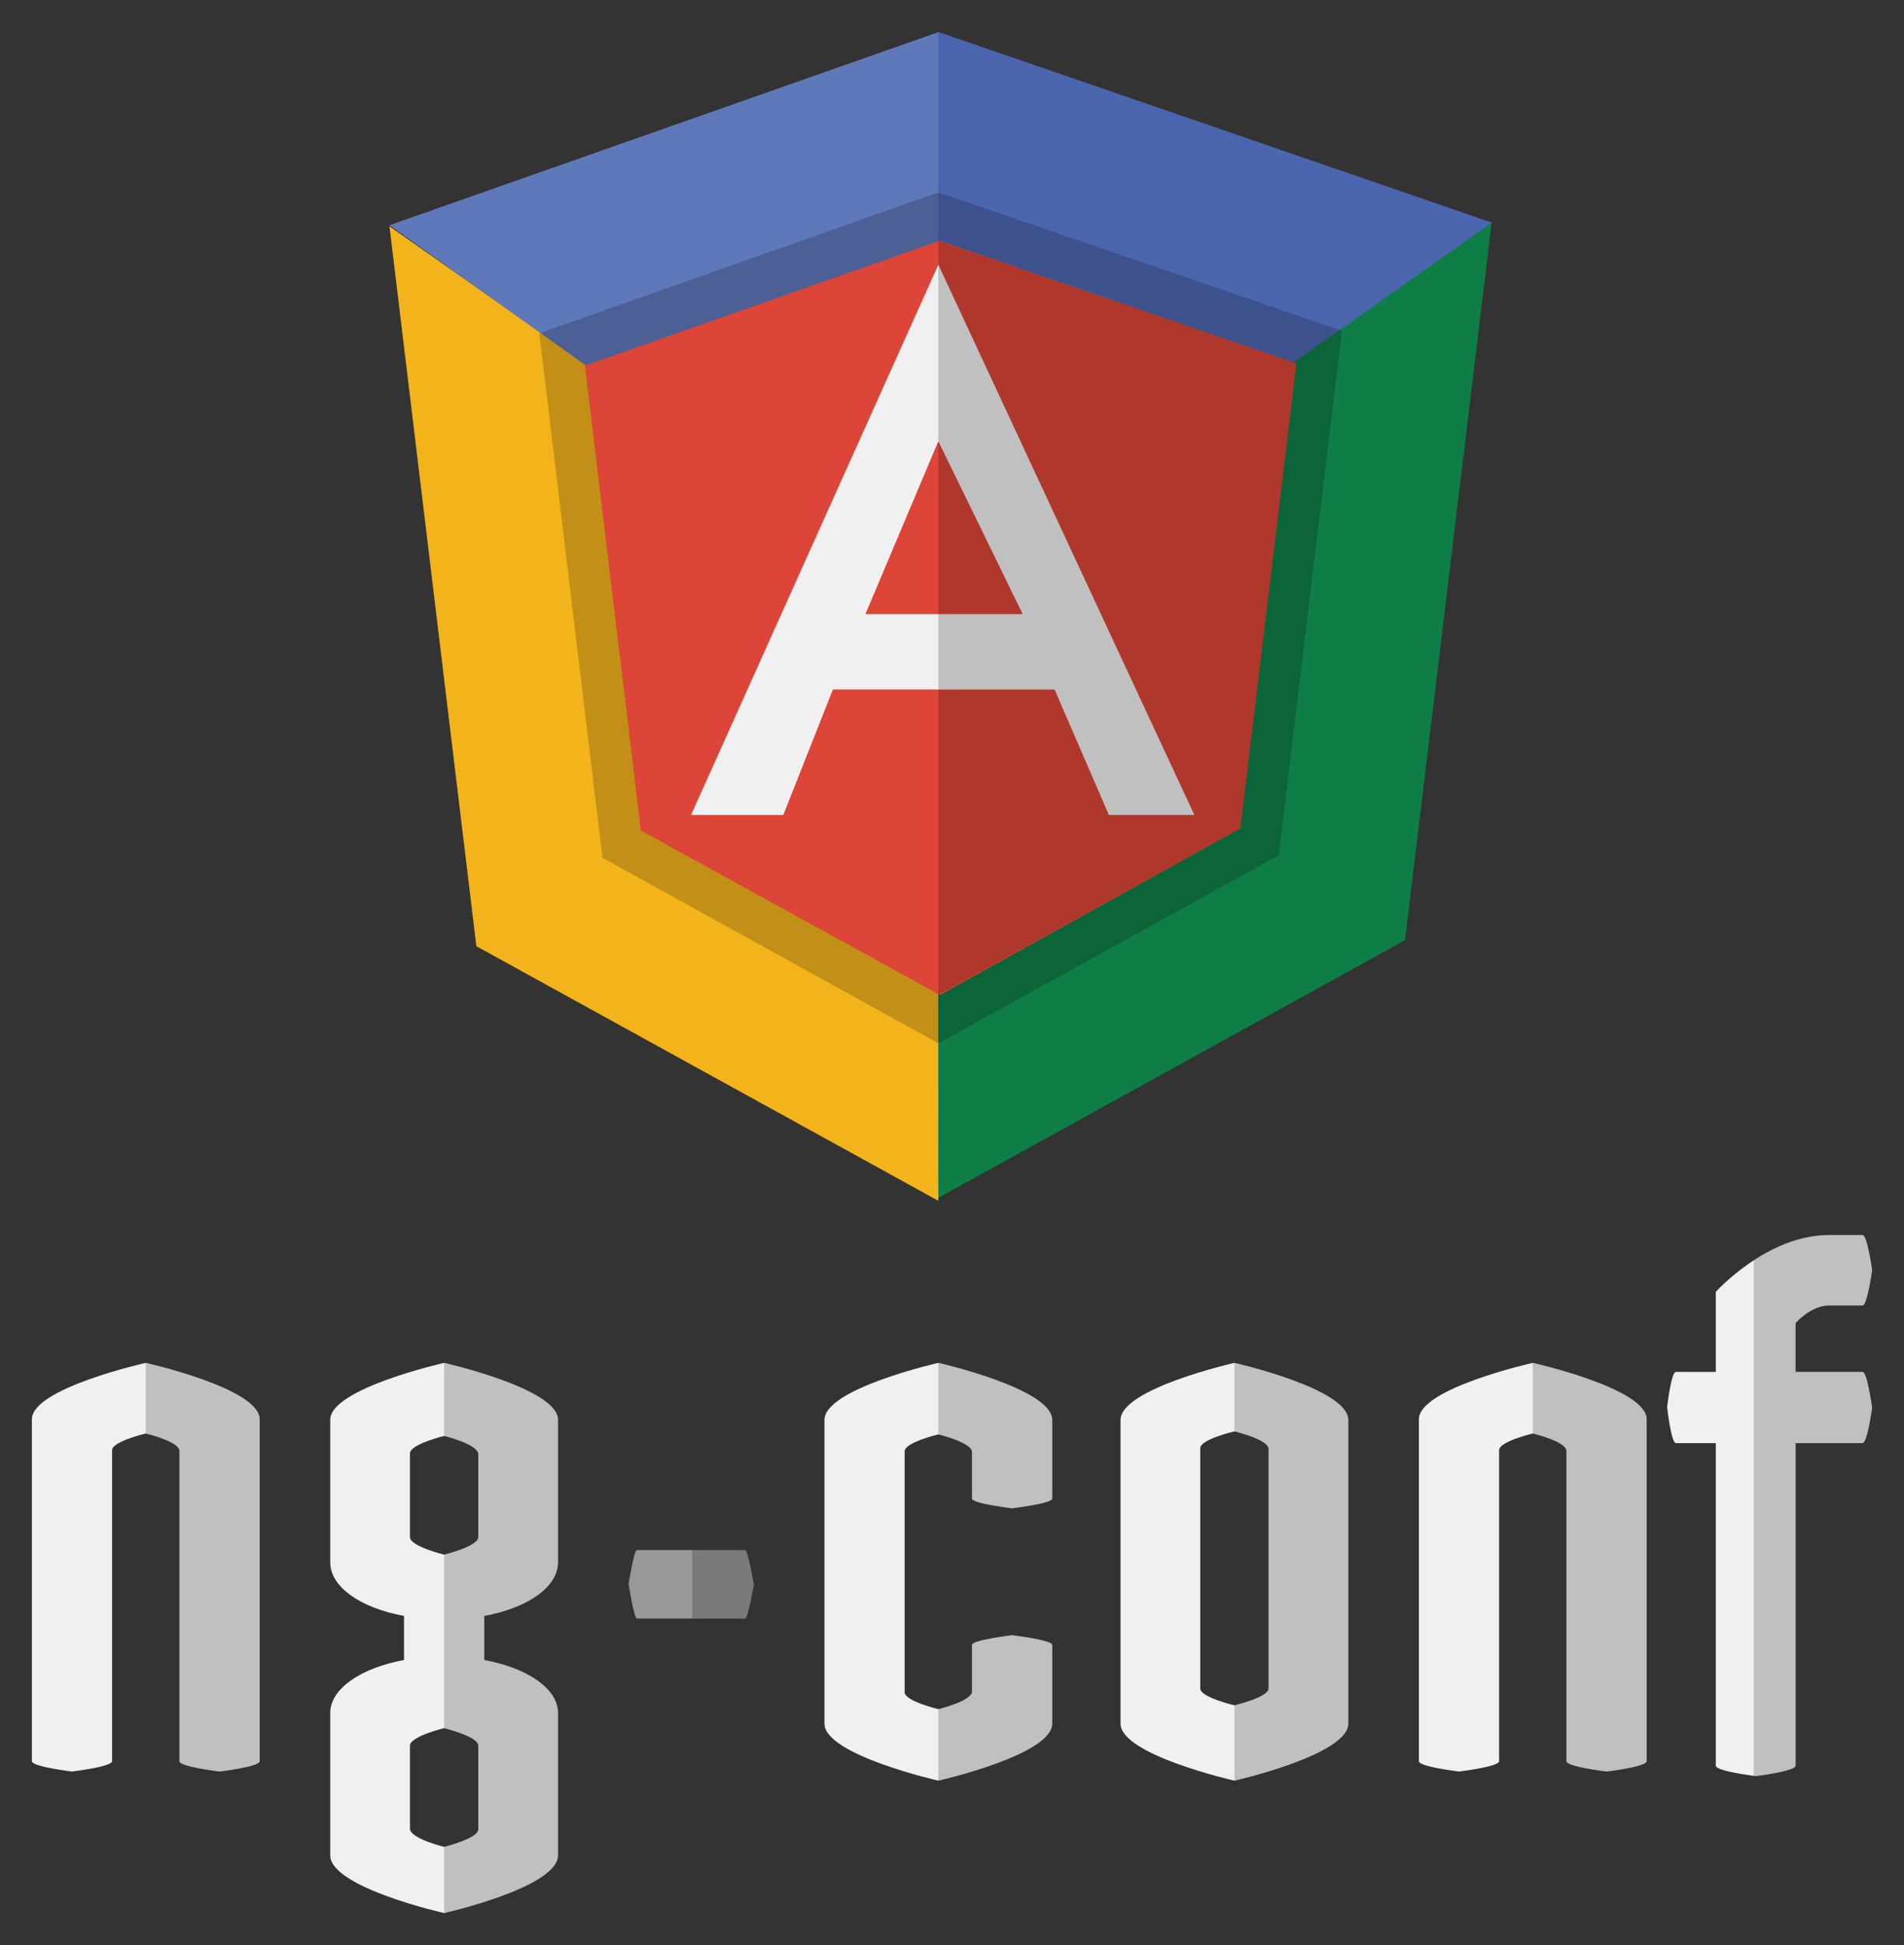 <?xml version="1.0" encoding="UTF-8"?>
<!-- Generator: Adobe Illustrator 16.0.4, SVG Export Plug-In . SVG Version: 6.00 Build 0)  -->
<!DOCTYPE svg PUBLIC "-//W3C//DTD SVG 1.1//EN" "http://www.w3.org/Graphics/SVG/1.1/DTD/svg11.dtd">
<svg version="1.1" id="Layer_1" xmlns="http://www.w3.org/2000/svg" xmlns:xlink="http://www.w3.org/1999/xlink" x="0px" y="0px" width="418.001px" height="427.034px" viewBox="0 0 418.001 427.034" enable-background="new 0 0 418.001 427.034" xml:space="preserve">
<rect x="0" y="0" width="418.001" height="427.034" fill="#333333" stroke="none"/>
<g>
	<g>
		<defs>
			<polygon id="SVGID_1_" points="206.001,262.982 308.447,206.423 327.5,48.647 206.113,134.325    "/>
		</defs>
		<clipPath id="SVGID_2_">
			<use xlink:href="#SVGID_1_" overflow="visible"/>
		</clipPath>
		
			<rect x="203.501" y="46.142" clip-path="url(#SVGID_2_)" fill-rule="evenodd" clip-rule="evenodd" fill="#0E7E46" width="126.499" height="219.349"/>
	</g>
	<g>
		<defs>
			<polygon id="SVGID_3_" points="206.001,134.325 85.501,49.678 104.578,207.738 206.001,263.639    "/>
		</defs>
		<clipPath id="SVGID_4_">
			<use xlink:href="#SVGID_3_" overflow="visible"/>
		</clipPath>
		
			<rect x="83" y="47.172" clip-path="url(#SVGID_4_)" fill-rule="evenodd" clip-rule="evenodd" fill="#F3B41B" width="125.501" height="218.975"/>
	</g>
	<g>
		<defs>
			<polygon id="SVGID_5_" points="85.501,49.445 206.001,135.5 206.113,7.017    "/>
		</defs>
		<clipPath id="SVGID_6_">
			<use xlink:href="#SVGID_5_" overflow="visible"/>
		</clipPath>
		
			<rect x="83" y="4.511" clip-path="url(#SVGID_6_)" fill-rule="evenodd" clip-rule="evenodd" fill="#5F78BA" width="125.613" height="133.496"/>
	</g>
	<g>
		<defs>
			<polygon id="SVGID_7_" points="206.001,134.671 327.5,48.867 206.001,7.017    "/>
		</defs>
		<clipPath id="SVGID_8_">
			<use xlink:href="#SVGID_7_" overflow="visible"/>
		</clipPath>
		
			<rect x="203.501" y="4.511" clip-path="url(#SVGID_8_)" fill-rule="evenodd" clip-rule="evenodd" fill="#4C65AF" width="126.499" height="132.666"/>
	</g>
	<g>
		<defs>
			<polygon id="SVGID_9_" points="118.39,73.179 132.268,188.338 206.001,229.064 280.74,187.785 294.611,72.631 206.001,42.245         "/>
		</defs>
		<clipPath id="SVGID_10_">
			<use xlink:href="#SVGID_9_" overflow="visible"/>
		</clipPath>
		
			<rect x="115.889" y="39.74" opacity="0.2" clip-path="url(#SVGID_10_)" fill-rule="evenodd" clip-rule="evenodd" fill="#010101" width="181.225" height="191.83"/>
	</g>
	<g>
		<defs>
			<polygon id="SVGID_11_" points="128.4,80.277 140.702,182.353 206.333,218.452 272.303,181.862 284.602,79.792 206.252,52.859         "/>
		</defs>
		<clipPath id="SVGID_12_">
			<use xlink:href="#SVGID_11_" overflow="visible"/>
		</clipPath>
		
			<rect x="125.9" y="50.354" clip-path="url(#SVGID_12_)" fill-rule="evenodd" clip-rule="evenodd" fill="#DC4537" width="161.203" height="170.605"/>
	</g>
	<g>
		<defs>
			<path id="SVGID_13_" d="M182.851,151.384l-10.888,27.549h-20.252l54.29-120.818l56.212,120.818h-18.771l-11.922-27.549H182.851z      M224.52,134.826l-18.519-37.947l-16.006,37.947H224.52z"/>
		</defs>
		<clipPath id="SVGID_14_">
			<use xlink:href="#SVGID_13_" overflow="visible"/>
		</clipPath>
		
			<rect x="149.21" y="55.608" clip-path="url(#SVGID_14_)" fill-rule="evenodd" clip-rule="evenodd" fill="#F1F0F0" width="115.503" height="125.831"/>
	</g>
	<g>
		<defs>
			<polygon id="SVGID_15_" points="206.001,218.452 272.303,181.862 284.602,79.792 206.001,52.86    "/>
		</defs>
		<clipPath id="SVGID_16_">
			<use xlink:href="#SVGID_15_" overflow="visible"/>
		</clipPath>
		
			<rect x="203.501" y="50.355" opacity="0.2" clip-path="url(#SVGID_16_)" fill-rule="evenodd" clip-rule="evenodd" fill="#010101" width="83.603" height="170.604"/>
	</g>
	<g>
		<defs>
			<path id="SVGID_17_" d="M97.5,341.326c0,0,7.501-1.822,7.501-3.828v-18.225c0-2.188-7.501-4.01-7.501-4.01     s-7.499,1.822-7.499,3.826v18.408C90.001,339.504,97.5,341.326,97.5,341.326z M97.5,405.482c0,0,7.501-1.822,7.501-3.828v-18.408     c0-2.004-7.501-3.826-7.501-3.826s-7.499,1.822-7.499,3.826v18.227C90.001,403.66,97.5,405.482,97.5,405.482z M106.304,364.457     c9.508,1.758,16.197,6.328,16.197,11.604v31.297c0,7.033-25.001,12.66-25.001,12.66s-25-5.627-25-12.66v-31.297     c0-5.275,6.691-9.846,16.198-11.604v-9.672c-9.507-1.76-16.198-6.328-16.198-11.779v-31.297c0-6.859,25-12.486,25-12.486     s25.001,5.627,25.001,12.486v31.297c0,5.451-6.689,10.02-16.197,11.779V364.457z"/>
		</defs>
		<clipPath id="SVGID_18_">
			<use xlink:href="#SVGID_17_" overflow="visible"/>
		</clipPath>
		
			<rect x="70.001" y="296.719" clip-path="url(#SVGID_18_)" fill-rule="evenodd" clip-rule="evenodd" fill="#F1F0F0" width="55" height="125.805"/>
	</g>
	<g>
		<defs>
			<path id="SVGID_19_" d="M97.5,341.326c0,0,7.501-1.822,7.501-3.828v-18.225c0-2.188-7.501-4.01-7.501-4.01     s-7.499,1.822-7.499,3.826v18.408C90.001,339.504,97.5,341.326,97.5,341.326z M97.5,405.482c0,0,7.501-1.822,7.501-3.828v-18.408     c0-2.004-7.501-3.826-7.501-3.826s-7.499,1.822-7.499,3.826v18.227C90.001,403.66,97.5,405.482,97.5,405.482z M106.304,364.457     c9.508,1.758,16.197,6.328,16.197,11.604v31.297c0,7.033-25.001,12.66-25.001,12.66s-25-5.627-25-12.66v-31.297     c0-5.275,6.691-9.846,16.198-11.604v-9.672c-9.507-1.76-16.198-6.328-16.198-11.779v-31.297c0-6.859,25-12.486,25-12.486     s25.001,5.627,25.001,12.486v31.297c0,5.451-6.689,10.02-16.197,11.779V364.457z"/>
		</defs>
		<clipPath id="SVGID_20_">
			<use xlink:href="#SVGID_19_" overflow="visible"/>
		</clipPath>
		<g clip-path="url(#SVGID_20_)">
			<defs>
				<rect id="SVGID_21_" x="97.5" y="291.707" width="35.001" height="137.332"/>
			</defs>
			<clipPath id="SVGID_22_">
				<use xlink:href="#SVGID_21_" overflow="visible"/>
			</clipPath>
			
				<rect x="95.001" y="289.201" opacity="0.2" clip-path="url(#SVGID_22_)" fill-rule="evenodd" clip-rule="evenodd" fill="#010101" width="40" height="142.344"/>
		</g>
	</g>
	<g>
		<defs>
			<path id="SVGID_23_" d="M32,299.223c0,0-24.999,5.576-24.999,12.371v75.084c0,1.221,8.803,2.264,8.803,2.264     s8.803-1.043,8.803-2.264v-68.291c0-1.914,7.394-3.658,7.394-3.658s7.395,1.744,7.395,3.834v68.115     c0,1.221,8.804,2.264,8.804,2.264s8.803-1.043,8.803-2.264v-75.084C57.001,304.799,32,299.223,32,299.223z"/>
		</defs>
		<clipPath id="SVGID_24_">
			<use xlink:href="#SVGID_23_" overflow="visible"/>
		</clipPath>
		
			<rect x="4.501" y="296.719" clip-path="url(#SVGID_24_)" fill-rule="evenodd" clip-rule="evenodd" fill="#F1F0F0" width="55" height="94.73"/>
	</g>
	<g>
		<defs>
			<path id="SVGID_25_" d="M32,299.223c0,0-24.999,5.576-24.999,12.371v75.084c0,1.221,8.803,2.264,8.803,2.264     s8.803-1.043,8.803-2.264v-68.291c0-1.914,7.394-3.658,7.394-3.658s7.395,1.744,7.395,3.834v68.115     c0,1.221,8.804,2.264,8.804,2.264s8.803-1.043,8.803-2.264v-75.084C57.001,304.799,32,299.223,32,299.223z"/>
		</defs>
		<clipPath id="SVGID_26_">
			<use xlink:href="#SVGID_25_" overflow="visible"/>
		</clipPath>
		<g clip-path="url(#SVGID_26_)">
			<defs>
				<rect id="SVGID_27_" x="32" y="284.189" width="35.001" height="113.273"/>
			</defs>
			<clipPath id="SVGID_28_">
				<use xlink:href="#SVGID_27_" overflow="visible"/>
			</clipPath>
			
				<rect x="29.5" y="281.682" opacity="0.2" clip-path="url(#SVGID_28_)" fill-rule="evenodd" clip-rule="evenodd" fill="#010101" width="40.001" height="118.287"/>
		</g>
	</g>
	<g>
		<defs>
			<path id="SVGID_29_" d="M222.199,359.02c0,0-8.804,1.059-8.804,2.117v10.23c0,2.117-7.395,3.881-7.395,3.881     s-7.395-1.764-7.395-3.705v-52.914c0-1.941,7.395-3.707,7.395-3.707s7.395,1.766,7.395,3.883v10.23     c0,1.059,8.804,2.115,8.804,2.115s8.803-1.057,8.803-2.115v-17.287c0-6.879-25.001-12.525-25.001-12.525s-25,5.646-25,12.525     v66.676c0,6.879,25,12.523,25,12.523s25.001-5.645,25.001-12.523v-17.287C231.002,360.078,222.199,359.02,222.199,359.02z"/>
		</defs>
		<clipPath id="SVGID_30_">
			<use xlink:href="#SVGID_29_" overflow="visible"/>
		</clipPath>
		
			<rect x="178.501" y="296.719" clip-path="url(#SVGID_30_)" fill-rule="evenodd" clip-rule="evenodd" fill="#F1F0F0" width="54.999" height="96.734"/>
	</g>
	<g>
		<defs>
			<path id="SVGID_31_" d="M222.199,359.02c0,0-8.804,1.059-8.804,2.117v10.23c0,2.117-7.395,3.881-7.395,3.881     s-7.395-1.764-7.395-3.705v-52.914c0-1.941,7.395-3.707,7.395-3.707s7.395,1.766,7.395,3.883v10.23     c0,1.059,8.804,2.115,8.804,2.115s8.803-1.057,8.803-2.115v-17.287c0-6.879-25.001-12.525-25.001-12.525s-25,5.646-25,12.525     v66.676c0,6.879,25,12.523,25,12.523s25.001-5.645,25.001-12.523v-17.287C231.002,360.078,222.199,359.02,222.199,359.02z"/>
		</defs>
		<clipPath id="SVGID_32_">
			<use xlink:href="#SVGID_31_" overflow="visible"/>
		</clipPath>
		<g clip-path="url(#SVGID_32_)">
			<defs>
				<rect id="SVGID_33_" x="206.001" y="291.707" width="35.001" height="113.273"/>
			</defs>
			<clipPath id="SVGID_34_">
				<use xlink:href="#SVGID_33_" overflow="visible"/>
			</clipPath>
			
				<rect x="203.501" y="289.201" opacity="0.2" clip-path="url(#SVGID_34_)" fill-rule="evenodd" clip-rule="evenodd" fill="#010101" width="40.001" height="118.285"/>
		</g>
	</g>
	<g>
		<defs>
			<path id="SVGID_35_" d="M271.002,374.406c0,0,7.5-1.758,7.5-3.691v-52.584c0-2.111-7.5-3.869-7.5-3.869s-7.502,1.758-7.502,3.691     v52.762C263.5,372.648,271.002,374.406,271.002,374.406z M271.002,299.223c0,0,24.998,5.646,24.998,12.525v66.676     c0,6.879-24.998,12.523-24.998,12.523S246,385.303,246,378.424v-66.676C246,304.869,271.002,299.223,271.002,299.223z"/>
		</defs>
		<clipPath id="SVGID_36_">
			<use xlink:href="#SVGID_35_" overflow="visible"/>
		</clipPath>
		
			<rect x="243.502" y="296.719" clip-path="url(#SVGID_36_)" fill-rule="evenodd" clip-rule="evenodd" fill="#F1F0F0" width="55" height="96.734"/>
	</g>
	<g>
		<defs>
			<path id="SVGID_37_" d="M271.002,374.406c0,0,7.5-1.758,7.5-3.691v-52.584c0-2.111-7.5-3.869-7.5-3.869s-7.502,1.758-7.502,3.691     v52.762C263.5,372.648,271.002,374.406,271.002,374.406z M271.002,299.223c0,0,24.998,5.646,24.998,12.525v66.676     c0,6.879-24.998,12.523-24.998,12.523S246,385.303,246,378.424v-66.676C246,304.869,271.002,299.223,271.002,299.223z"/>
		</defs>
		<clipPath id="SVGID_38_">
			<use xlink:href="#SVGID_37_" overflow="visible"/>
		</clipPath>
		<g clip-path="url(#SVGID_38_)">
			<defs>
				<rect id="SVGID_39_" x="271.002" y="291.707" width="34.998" height="113.273"/>
			</defs>
			<clipPath id="SVGID_40_">
				<use xlink:href="#SVGID_39_" overflow="visible"/>
			</clipPath>
			
				<rect x="268.5" y="289.201" opacity="0.2" clip-path="url(#SVGID_40_)" fill-rule="evenodd" clip-rule="evenodd" fill="#010101" width="40.002" height="118.285"/>
		</g>
	</g>
	<g>
		<defs>
			<path id="SVGID_41_" d="M336.5,299.223c0,0-24.998,5.576-24.998,12.371v75.084c0,1.221,8.803,2.264,8.803,2.264     s8.803-1.043,8.803-2.264v-68.291c0-1.914,7.393-3.658,7.393-3.658s7.395,1.744,7.395,3.834v68.115     c0,1.221,8.803,2.264,8.803,2.264s8.803-1.043,8.803-2.264v-75.084C361.5,304.799,336.5,299.223,336.5,299.223z"/>
		</defs>
		<clipPath id="SVGID_42_">
			<use xlink:href="#SVGID_41_" overflow="visible"/>
		</clipPath>
		
			<rect x="309" y="296.719" clip-path="url(#SVGID_42_)" fill-rule="evenodd" clip-rule="evenodd" fill="#F1F0F0" width="55" height="94.73"/>
	</g>
	<g>
		<defs>
			<path id="SVGID_43_" d="M336.5,299.223c0,0-24.998,5.576-24.998,12.371v75.084c0,1.221,8.803,2.264,8.803,2.264     s8.803-1.043,8.803-2.264v-68.291c0-1.914,7.393-3.658,7.393-3.658s7.395,1.744,7.395,3.834v68.115     c0,1.221,8.803,2.264,8.803,2.264s8.803-1.043,8.803-2.264v-75.084C361.5,304.799,336.5,299.223,336.5,299.223z"/>
		</defs>
		<clipPath id="SVGID_44_">
			<use xlink:href="#SVGID_43_" overflow="visible"/>
		</clipPath>
		<g clip-path="url(#SVGID_44_)">
			<defs>
				<rect id="SVGID_45_" x="336.5" y="291.707" width="31.502" height="113.273"/>
			</defs>
			<clipPath id="SVGID_46_">
				<use xlink:href="#SVGID_45_" overflow="visible"/>
			</clipPath>
			
				<rect x="334.002" y="289.201" opacity="0.2" clip-path="url(#SVGID_46_)" fill-rule="evenodd" clip-rule="evenodd" fill="#010101" width="36.5" height="118.285"/>
		</g>
	</g>
	<g>
		<defs>
			<path id="SVGID_47_" d="M408.9,301.205h-14.711v-10.719c0,0,3.33-3.867,7.357-3.867h7.354c1.051,0,2.1-7.73,2.1-7.73     s-1.049-7.732-2.1-7.732h-7.354c-13.658,0-24.865,12.475-24.865,12.475v17.574h-8.756c-1.051,0-1.926,7.732-1.926,7.732     s0.875,7.906,1.926,7.906h8.756v70.814c0,1.232,8.754,2.285,8.754,2.285s8.754-1.053,8.754-2.285v-70.814H408.9     c1.051,0,2.1-7.73,2.1-7.73S409.951,301.205,408.9,301.205z"/>
		</defs>
		<clipPath id="SVGID_48_">
			<use xlink:href="#SVGID_47_" overflow="visible"/>
		</clipPath>
		
			<rect x="363.5" y="268.65" clip-path="url(#SVGID_48_)" fill-rule="evenodd" clip-rule="evenodd" fill="#F1F0F0" width="50.002" height="123.801"/>
	</g>
	<g>
		<defs>
			<path id="SVGID_49_" d="M408.9,301.205h-14.711v-10.719c0,0,3.33-3.867,7.357-3.867h7.354c1.051,0,2.1-7.73,2.1-7.73     s-1.049-7.732-2.1-7.732h-7.354c-13.658,0-24.865,12.475-24.865,12.475v17.574h-8.756c-1.051,0-1.926,7.732-1.926,7.732     s0.875,7.906,1.926,7.906h8.756v70.814c0,1.232,8.754,2.285,8.754,2.285s8.754-1.053,8.754-2.285v-70.814H408.9     c1.051,0,2.1-7.73,2.1-7.73S409.951,301.205,408.9,301.205z"/>
		</defs>
		<clipPath id="SVGID_50_">
			<use xlink:href="#SVGID_49_" overflow="visible"/>
		</clipPath>
		<g clip-path="url(#SVGID_50_)">
			<defs>
				<rect id="SVGID_51_" x="385.002" y="260.129" width="34.998" height="144.352"/>
			</defs>
			<clipPath id="SVGID_52_">
				<use xlink:href="#SVGID_51_" overflow="visible"/>
			</clipPath>
			
				<rect x="382.5" y="257.625" opacity="0.2" clip-path="url(#SVGID_52_)" fill-rule="evenodd" clip-rule="evenodd" fill="#010101" width="40.002" height="149.359"/>
		</g>
	</g>
	<g>
		<defs>
			<path id="SVGID_53_" d="M163.594,340.324h-23.787c-0.61,0-1.807,7.434-1.807,7.434s1.196,7.602,1.807,7.602h23.787     c0.61,0,1.907-7.432,1.907-7.432S164.204,340.324,163.594,340.324z"/>
		</defs>
		<clipPath id="SVGID_54_">
			<use xlink:href="#SVGID_53_" overflow="visible"/>
		</clipPath>
		
			<rect x="135.5" y="337.818" clip-path="url(#SVGID_54_)" fill-rule="evenodd" clip-rule="evenodd" fill="#989898" width="32.502" height="20.049"/>
	</g>
	<g>
		<defs>
			<path id="SVGID_55_" d="M163.594,340.324h-23.787c-0.61,0-1.807,7.434-1.807,7.434s1.196,7.602,1.807,7.602h23.787     c0.61,0,1.907-7.432,1.907-7.432S164.204,340.324,163.594,340.324z"/>
		</defs>
		<clipPath id="SVGID_56_">
			<use xlink:href="#SVGID_55_" overflow="visible"/>
		</clipPath>
		<g clip-path="url(#SVGID_56_)">
			<defs>
				<rect id="SVGID_57_" x="152.001" y="340.324" width="18.5" height="15.035"/>
			</defs>
			<clipPath id="SVGID_58_">
				<use xlink:href="#SVGID_57_" overflow="visible"/>
			</clipPath>
			
				<rect x="149.501" y="337.818" opacity="0.2" clip-path="url(#SVGID_58_)" fill-rule="evenodd" clip-rule="evenodd" fill="#010101" width="23.5" height="20.049"/>
		</g>
	</g>
</g>
</svg>
